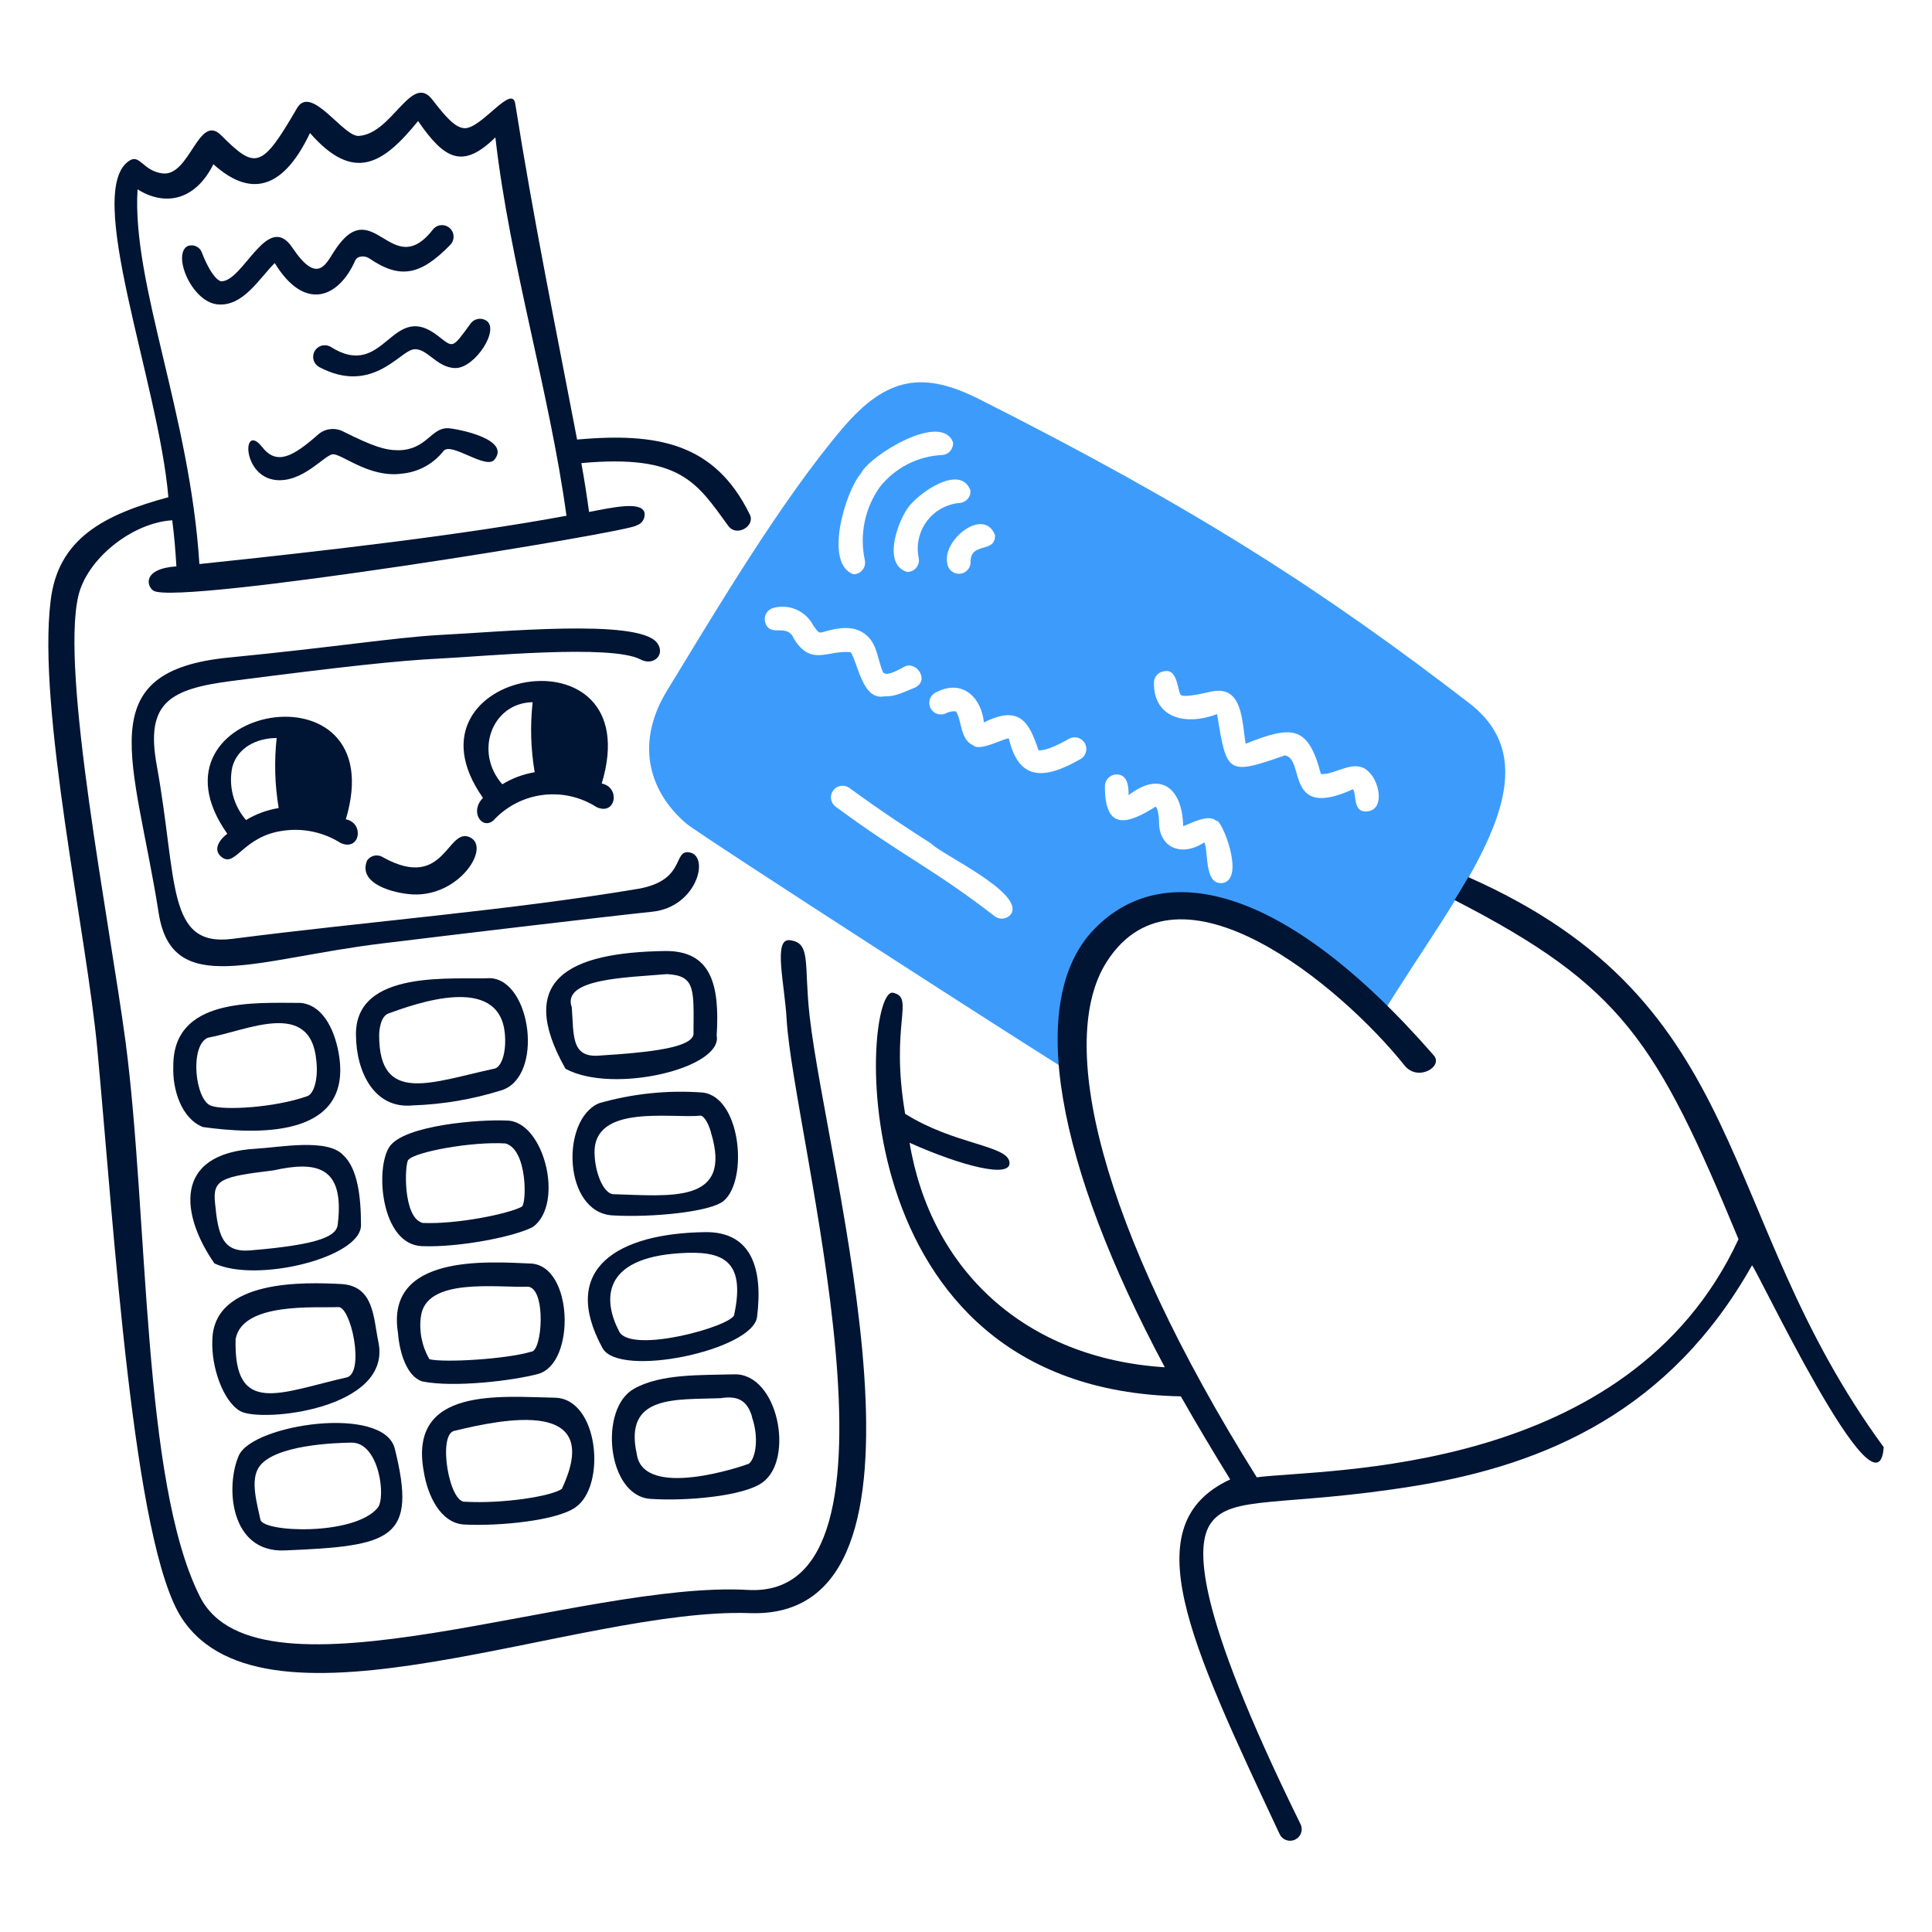 <svg width="400" height="400" viewBox="0 0 400 400" fill="none" xmlns="http://www.w3.org/2000/svg">
<path d="M304.22 145.6C274.1 122.42 247.86 105.4 202.86 82.7C191.3 76.86 183.7 77.82 174.5 88.6C161.4 104 147.5 127.64 138.1 142.98C131.7 153.44 133.94 163.52 142.1 170.52C144.68 172.74 218.1 220.06 221.14 221.68C221.14 221.68 216.66 195.06 237.02 187.8C257.38 180.54 286 210.28 286 210.28C301.62 184.64 323.2 160.22 304.22 145.6ZM206 110.76C206.16 114.76 200.74 111.94 200.94 116.6C200.886 117.201 200.608 117.76 200.162 118.167C199.716 118.575 199.134 118.8 198.53 118.8C197.926 118.8 197.344 118.575 196.898 118.167C196.452 117.76 196.175 117.201 196.12 116.6C195.06 111.78 203.66 104.9 206 110.76ZM200.92 101.46C200.988 102.093 200.804 102.727 200.406 103.225C200.01 103.723 199.432 104.045 198.8 104.12C197.454 104.22 196.145 104.606 194.96 105.252C193.775 105.898 192.741 106.789 191.928 107.866C191.114 108.943 190.539 110.181 190.241 111.497C189.943 112.813 189.929 114.178 190.2 115.5C190.274 115.852 190.269 116.216 190.185 116.565C190.101 116.915 189.94 117.242 189.714 117.521C189.488 117.801 189.203 118.027 188.879 118.182C188.554 118.338 188.2 118.419 187.84 118.42C182.78 116.94 185.66 108.56 187.84 105.32C190.02 102.08 198.78 96 200.88 101.46H200.92ZM178.26 98C180 94.36 194.88 85.16 197.32 91.6C197.37 92.236 197.167 92.866 196.755 93.353C196.343 93.839 195.755 94.144 195.12 94.2C192.599 94.309 190.132 94.963 187.888 96.116C185.644 97.269 183.676 98.894 182.12 100.88C180.59 103.051 179.528 105.516 179.001 108.118C178.474 110.721 178.494 113.405 179.06 116C179.131 116.35 179.123 116.712 179.038 117.059C178.952 117.406 178.791 117.73 178.565 118.008C178.339 118.285 178.055 118.509 177.733 118.663C177.41 118.817 177.058 118.898 176.7 118.9C170.44 116.64 175.12 101.56 178.26 98ZM164.38 132.26C162.96 128.78 159.32 132.26 158.38 128.7C158.312 128.391 158.306 128.072 158.362 127.761C158.418 127.451 158.535 127.154 158.706 126.888C158.877 126.622 159.099 126.393 159.359 126.213C159.618 126.033 159.911 125.906 160.22 125.84C161.794 125.433 163.459 125.574 164.942 126.239C166.425 126.905 167.637 128.054 168.38 129.5C169.52 131.12 169.6 131.1 170.54 130.82C174 129.76 176.54 129.76 178.4 130.82C181.66 132.64 181.56 136.28 182.8 139.14C183.38 139.94 184.8 139.38 187.24 138.04C189.68 136.7 192.7 141 189.24 142.44C185.78 143.88 185.04 144.18 183 144.18C178.56 144.98 177.64 137.34 176.14 135.04C171.44 134.48 168 138.1 164.38 132.26ZM209.3 189.28C209.104 189.529 208.862 189.737 208.586 189.892C208.31 190.047 208.008 190.146 207.694 190.183C207.38 190.22 207.06 190.195 206.756 190.108C206.452 190.022 206.168 189.877 205.92 189.68C192.98 179.68 187.08 177.4 173.02 167.02C172.506 166.643 172.162 166.078 172.064 165.448C171.967 164.818 172.123 164.175 172.5 163.66C172.877 163.146 173.442 162.802 174.072 162.704C174.702 162.607 175.346 162.763 175.86 163.14C183.16 168.46 188.32 171.78 192.86 174.7C194.82 176.86 212.28 184.9 209.3 189.28ZM223.84 157.08C215.84 161.74 210.86 161.36 208.88 152.92C208.54 152.5 202.88 155.72 201.5 154.32C198.7 153.06 199.22 149.26 197.92 147.28C197.157 147.203 196.388 147.364 195.72 147.74C195.131 147.984 194.47 147.984 193.881 147.74C193.292 147.497 192.824 147.029 192.58 146.44C192.336 145.851 192.336 145.19 192.58 144.601C192.824 144.012 193.291 143.544 193.88 143.3C199.52 140.44 203.26 144.74 203.7 149.58C211.14 145.84 213.1 149.58 215 155.32C215.12 155.32 216.48 155.76 221.42 152.9C221.97 152.627 222.606 152.574 223.194 152.751C223.782 152.928 224.282 153.323 224.59 153.855C224.898 154.388 224.992 155.017 224.852 155.616C224.714 156.215 224.352 156.738 223.84 157.08ZM253.12 182.82C249.12 183.32 250.3 175.76 249.3 174.42C244.76 177.44 239.84 175.68 239.96 169.92C239.96 169 239.68 167.26 239.26 167C233.5 170.66 228.7 172.12 228.76 162.74C228.77 162.103 229.03 161.496 229.482 161.047C229.934 160.599 230.544 160.345 231.18 160.34C233.56 160.34 233.68 163.08 233.66 164.64C240.4 159.4 244.82 163.34 244.96 171.06C246.72 170.4 250.24 168.46 251.82 169.96C252.8 169.24 258 182 253.12 182.82ZM282.72 168C280.08 168 280.92 164.56 280.12 163.4C265.84 169.92 270.3 156.96 265.98 156.4C253.98 160.64 253.98 160.04 251.98 147.86C245.36 150.32 238.98 148.62 238.92 141.6C238.886 141.287 238.916 140.971 239.006 140.669C239.096 140.368 239.244 140.087 239.444 139.844C239.642 139.6 239.888 139.398 240.166 139.25C240.442 139.102 240.746 139.01 241.06 138.98C244.02 138.34 243.74 143.58 244.58 143.96C245.42 144.34 248.34 143.74 250.72 143.2C257.38 141.72 257.1 149.44 257.9 153.98C267.56 150.14 270.82 150.16 273.48 160.26C276.58 160.48 280.58 156.78 283.48 159.9C285.68 162 286.8 168 282.72 168Z" fill="#3D9CFB"/>
<path d="M124 228.42C116 231.86 116.62 251.1 126.88 251.64C135.06 252.1 147.08 250.92 149.82 248.64C154.96 244.3 153.4 227.14 145.5 226.2C138.258 225.662 130.979 226.414 124 228.42ZM147.18 234.42C151.78 249.38 138.8 247.56 126.8 247.24C124.92 246.86 123.2 242.92 123.1 238.84C122.76 228.46 139.1 231.62 145.1 230.98C145.6 231.04 146.54 232.14 147.2 234.42H147.18Z" fill="#001434"/>
<path d="M152 284.54C145.18 284.74 136.86 284.38 131.32 287.5C123.92 291.5 125.64 309.7 134.64 310.32C141.86 310.84 154.04 309.8 157.9 306.9C164.52 302.1 161.08 284.3 152 284.54ZM155.68 293.38C157.14 297.54 156.52 301.92 155.02 303.06C153.78 303.56 133.22 310.56 131.84 301.06C129.08 288.66 140 289.84 149.18 289.48C152.4 288.98 154.64 289.62 155.72 293.38H155.68Z" fill="#001434"/>
<path d="M102.14 169.88C104.809 166.97 108.42 165.097 112.336 164.592C116.252 164.087 120.22 164.982 123.54 167.12C127.54 168.9 128.48 163 124.58 162.22C134.66 128.88 81.24 138.6 100 165.2C97.18 168 99.76 171.88 102.14 169.88ZM110.28 145.38C109.743 150.209 109.885 155.09 110.7 159.88C108.327 160.276 106.052 161.125 104 162.38C98.12 155.72 101.8 145.54 110.28 145.38Z" fill="#001434"/>
<path d="M79.34 177.52C79.079 177.342 78.785 177.218 78.476 177.153C78.166 177.089 77.847 177.087 77.537 177.146C77.227 177.206 76.931 177.326 76.667 177.5C76.404 177.674 76.177 177.898 76 178.16C74 183.02 81.58 184.98 85.48 185.18C95.04 185.64 101.6 175.54 97.38 173.4C92.56 170.96 92.22 184.64 79.34 177.52Z" fill="#001434"/>
<path d="M136 133.04C132 128.02 103.42 130.86 90.8 131.48C81.66 132 69.22 134 47.56 136.12C18.22 138.9 27.86 157.24 32.86 189.08C35.64 206.76 52.86 198.5 79.2 195.32C92.78 193.66 124.22 189.9 135.06 188.76C144.38 187.78 147.06 177.04 142.64 176.46C139.3 176 142 182.24 132.24 184C105.52 188.5 76.24 190.76 48.1 194.38C34.34 196.14 36.8 182.38 32.44 158.38C30.08 145.4 35.18 142.62 48.18 140.96C70.88 138.04 82.18 136.78 91.16 136.34C100.14 135.9 126.5 133.34 132.58 136.52C135.36 138 137.88 135.46 136 133.04Z" fill="#001434"/>
<path d="M146 255.1C128 255.34 115.72 262.56 124.74 279.1C128.2 285.42 155.88 279.54 156.74 272.66C158 262.66 155.6 254.98 146 255.1ZM152 272.22C151.46 274.62 130.64 280.38 128.2 275.68C124.84 269.28 124.46 260.5 140.74 259.46C149.24 258.92 154.5 260.56 152 272.22Z" fill="#001434"/>
<path d="M45.74 177.32C48.72 179.96 50.14 173.08 58.72 171.98C62.839 171.407 67.027 172.314 70.54 174.54C74.54 176.32 75.5 170.42 71.6 169.62C81.6 136.28 28.24 146.02 47.06 172.62C45.6 173.7 44 175.78 45.74 177.32ZM48.1 158.8C49.18 154.8 53.12 152.8 57.28 152.8C56.754 157.63 56.895 162.509 57.7 167.3C55.308 167.685 53.013 168.527 50.94 169.78C49.648 168.295 48.719 166.53 48.226 164.625C47.733 162.719 47.69 160.725 48.1 158.8Z" fill="#001434"/>
<path d="M87.34 258C95.04 258.32 106.72 256 110.38 254C116.92 249.14 112.6 232 104.9 232C99.46 231.72 83.68 232.92 80.64 237.42C77.6 241.92 78.88 257.66 87.34 258ZM84.54 240.16C85.8 238.48 97.72 236.3 104.66 236.74C109.22 238.02 109.04 249.08 108.06 249.82C105.36 251.3 94.66 253.5 87.54 253.2C83.34 252.18 83.78 240.9 84.54 240.12V240.16Z" fill="#001434"/>
<path d="M90.78 69.62C80.96 61.82 79.8 79.06 68.38 71.76C68.101 71.61 67.796 71.517 67.482 71.485C67.167 71.453 66.85 71.484 66.547 71.575C66.244 71.666 65.962 71.816 65.717 72.016C65.473 72.215 65.27 72.462 65.12 72.74C64.97 73.018 64.877 73.324 64.845 73.638C64.813 73.953 64.844 74.27 64.935 74.573C65.026 74.876 65.175 75.158 65.375 75.402C65.575 75.647 65.821 75.85 66.1 76C76.8 81.66 82.52 73.08 85.4 72.38C88.28 71.68 90.32 76.22 94.34 76.2C98.36 76.18 103.62 68.1 100.62 66.34C100.075 66.014 99.423 65.914 98.806 66.064C98.189 66.214 97.655 66.6 97.32 67.14C93.6 72.24 93.86 72 90.78 69.62Z" fill="#001434"/>
<path d="M56.88 54.46C63.06 64.6 70.12 61.7 73.54 53.94C74 52.92 75.54 52.88 76.46 53.5C82.7 57.74 86.92 57.18 93.22 50.7C93.442 50.475 93.617 50.209 93.737 49.917C93.856 49.625 93.916 49.312 93.914 48.996C93.912 48.68 93.848 48.368 93.726 48.077C93.603 47.786 93.425 47.522 93.2 47.3C92.975 47.078 92.709 46.903 92.417 46.783C92.125 46.664 91.812 46.604 91.496 46.606C91.18 46.608 90.868 46.672 90.577 46.794C90.286 46.917 90.022 47.095 89.8 47.32C80.98 58.82 77.28 39.32 69.14 52.1C67.38 54.82 65.64 58.9 60.52 51.26C55.4 43.62 50.42 58.24 45.82 58.24C45.52 58.24 43.92 57.68 41.82 52.36C41.72 52.055 41.557 51.774 41.34 51.536C41.123 51.299 40.858 51.111 40.563 50.984C40.268 50.857 39.949 50.795 39.628 50.801C39.306 50.807 38.99 50.882 38.7 51.02C35.72 53.02 39.8 62.54 45.06 63.02C50.32 63.5 53.58 57.76 56.88 54.46Z" fill="#001434"/>
<path d="M82.54 93.22C79.68 93.22 77.24 92.42 71.06 89.34C70.251 88.919 69.336 88.745 68.429 88.841C67.521 88.937 66.663 89.299 65.96 89.88C60.6 94.62 57.28 96.38 54.28 92.56C50.14 87.3 50 98.56 57.06 99.38C62.62 99.98 67.06 94.32 68.84 94.06C70.62 93.8 76.4 99.02 83.22 98.06C84.896 97.904 86.523 97.409 88.001 96.605C89.48 95.8 90.779 94.703 91.82 93.38C93.4 91.38 100.66 97.38 102.4 95.14C105.78 90.88 94.66 88.78 92.82 88.66C89.24 88.48 88.38 93.12 82.54 93.22Z" fill="#001434"/>
<path d="M304 181.6C303.28 182.74 302.52 184.2 301.14 186.34C335.86 204.2 342.98 215.64 359.94 256.56C337.14 305.78 274.24 304.02 260.2 305.86C227.2 253.16 218.84 215.34 229.1 199.18C243.9 175.86 277.7 204.2 290.82 220.62C293.56 224.02 298.92 220.8 296.82 218.48C265.62 182.64 240.52 177.76 226.44 192.48C212.36 207.2 218.7 241.08 241.16 283.08C212.18 281.24 192.7 262.9 188.32 236.6C198.92 241.34 209.46 244.12 209 240.6C208.54 237.08 197.6 237.02 187.4 230.6C184.22 211.88 189.5 206.6 184.9 205.54C178.46 204.06 172.78 287.72 244.48 289.1C247.82 294.98 251.26 300.74 254.7 306.3C234.7 315.6 246.12 339.6 264.9 379.66C265.03 379.958 265.218 380.228 265.454 380.45C265.69 380.674 265.97 380.846 266.274 380.958C266.58 381.07 266.904 381.12 267.23 381.102C267.554 381.086 267.872 381.002 268.164 380.858C268.454 380.714 268.714 380.514 268.926 380.266C269.138 380.02 269.296 379.732 269.392 379.422C269.49 379.112 269.522 378.784 269.49 378.46C269.456 378.138 269.358 377.824 269.2 377.54C246.96 332.36 247.62 319.72 250.68 315.38C254.86 309.38 265.76 312.06 292.98 307.64C320.2 303.22 345.8 292 362.72 262C362.9 260.96 388.88 316.54 390 299.62C354.7 251.46 363.36 207.84 304 181.6Z" fill="#001434"/>
<path d="M96.14 315.64C103.4 316 115.26 314.84 119.14 312.08C125.58 307.66 123.98 289.56 114.88 289.38C103.68 289.18 84.56 287.06 87.72 304.56C88.48 309.5 91.14 315.38 96.14 315.64ZM94 296.26C104.26 293.76 125.18 289.44 116.32 308.26C114.2 309.78 104.16 311.36 96.32 310.92C93 311.3 90.6 297.1 94 296.26Z" fill="#001434"/>
<path d="M163.54 194.66C160.02 194.2 162.44 203.6 162.86 210.98C164.22 234.98 191.22 331.2 154.86 329.18C120.44 327.18 53.44 354.46 41.4 330.58C29.36 306.7 30.78 252.2 26 215.72C22.58 190.24 12.54 139.42 16.2 123.46C17.96 115.7 27.36 108.22 35.66 107.72C36.06 110.84 36.34 114.02 36.52 117.26C29.36 117.76 30.4 121.44 31.78 122.3C36.76 125.4 131.06 110.06 131.78 108.78C132.357 108.616 132.848 108.235 133.15 107.716C133.452 107.198 133.542 106.583 133.4 106C132.58 103.84 127.16 104.98 121.96 106C121.5 102.66 120.98 99.28 120.36 95.88C140.98 94 144.3 100 150.8 108.9C152.52 111.24 156.38 108.9 155.26 106.58C148 91.64 136 89.54 119.48 91C115.08 67.96 110.46 45.48 106.68 21.5C106.02 17.26 99.62 26.76 96.12 26.54C94.12 26.4 92.12 24 89.44 20.54C85.14 15.12 81.18 27.74 74.26 28.14C71.04 28.34 64.4 17.34 61.48 22.42C54.18 35 52.9 35.12 45.82 28.04C41.1 23.26 39.34 36.6 33.64 35.9C29.64 35.4 28.96 31.9 26.86 33.22C17.14 39.22 32.86 79.22 34.86 102.94C21.68 106.52 12 111.4 10.48 124.4C7.7 146.94 18 193.56 20.16 217.32C23.64 254.6 27.56 319.7 37.66 335.06C55.2 361.72 119.78 332.74 155.26 333.98C198.28 335.48 171.26 242.52 167.62 210.34C166.4 199.44 168 195.22 163.54 194.66ZM28.48 39.2C34 42.68 40.34 41.7 44.18 34C52.72 41.72 59.2 38 64.18 27.54C73.3 37.96 79.38 33.9 86.56 25.06C92.06 33.06 95.82 35.06 102.56 28.44C105.54 54.56 113.8 81.24 117.28 106.78C95.66 110.78 67.76 114 41.28 116.78C39.36 86 27.26 58.62 28.48 39.2Z" fill="#001434"/>
<path d="M137.6 196.9C117.82 197.2 106.62 202.76 117.08 221.28C126.9 226.6 149.7 221.16 148.38 214.4C149.04 203.84 147.24 196.76 137.6 196.9ZM143.6 214.02C143.38 216.78 135.6 217.84 123.92 218.56C118.18 218.96 118.82 214.2 118.38 208.56C116.22 202.56 129.8 202.4 138.08 201.68C144 202 143.64 204.72 143.58 214L143.6 214.02Z" fill="#001434"/>
<path d="M42 233.34C52.8 234.84 72.58 235.82 70.26 218.94C69.58 214.06 67.24 208.14 62.26 207.64C52.64 207.64 35.82 206.48 35.88 220.72C35.68 225.58 37.56 231.58 42 233.34ZM43.28 214.8C51.08 213.38 64.3 206.8 65.48 219.5C65.92 223.16 65.08 226.44 63.6 226.96C56.62 229.4 46.32 229.88 43.8 228.96C40.36 228 39.14 216.18 43.18 214.8H43.28Z" fill="#001434"/>
<path d="M85.44 228.86C91.694 228.656 97.891 227.598 103.86 225.72C112.64 222.9 110 202.88 101.48 202.52C94.06 202.88 73.48 200.52 73.7 214.3C73.74 221.88 77.46 229.66 85.44 228.86ZM78.5 214.38C78.5 213.46 78.72 210.38 80.5 209.8C86.04 207.8 103.2 201.56 104.5 213.8C104.9 217.4 104 220.72 102.5 221.22C89.5 224 78.5 228.86 78.5 214.38Z" fill="#001434"/>
<path d="M74.74 253.68C74.74 247.68 74.02 241.9 71.08 239.18C67.86 235.6 57.84 237.56 53.08 237.82C35.34 238.8 37.68 251.96 44.4 261.58C53.06 265.68 74.7 260.4 74.74 253.68ZM56.58 242.32C65.56 240.32 71.36 241.44 69.94 253.38C69.8 255.74 66.9 257.64 51.82 258.88C46 259.38 45.14 255.6 44.52 249.06C44 244.18 45.84 243.62 56.58 242.32Z" fill="#001434"/>
<path d="M87.4 286C93.86 287.34 106.22 285.86 111.4 284.46C119.22 282.36 118.72 261.98 109.86 261.6C101 261.22 79.74 259.6 82.4 275.98C82.7 280 84.22 284.98 87.4 286ZM87.14 272.64C88.08 264.38 102.88 266.64 109.38 266.4C113.12 266.9 112.28 279.88 109.96 279.86C104.82 281.4 92.06 282.16 88.92 281.42C87.35 278.742 86.724 275.616 87.14 272.54V272.64Z" fill="#001434"/>
<path d="M58.92 321C81.16 320.1 86.4 318.68 81.74 299.94C79.46 290.78 52.26 294.88 49.44 301.36C46.62 307.84 47.66 321.46 58.92 321ZM53.62 303.74C56.74 299.14 69.4 298.72 72.82 298.68C78.52 298.68 79.96 310.08 78.18 312.2C73.3 318 54.48 317.28 53.92 314.64C53.22 311.28 51.76 306.48 53.62 303.74Z" fill="#001434"/>
<path d="M49.74 292.16C54.06 294.6 81.26 291.78 78.34 277.84C77.28 272.76 77.46 266.2 70.58 265.84C63.3 265.48 44.18 264.72 43.96 277.5C43.72 283.08 46.22 290.16 49.74 292.16ZM48.78 277.26C50.16 269.5 65.54 270.84 69.98 270.62C72.64 270.3 75.54 284.04 71.86 285.16C58.16 288.24 48.36 293.4 48.78 277.26Z" fill="#001434"/>
</svg>
